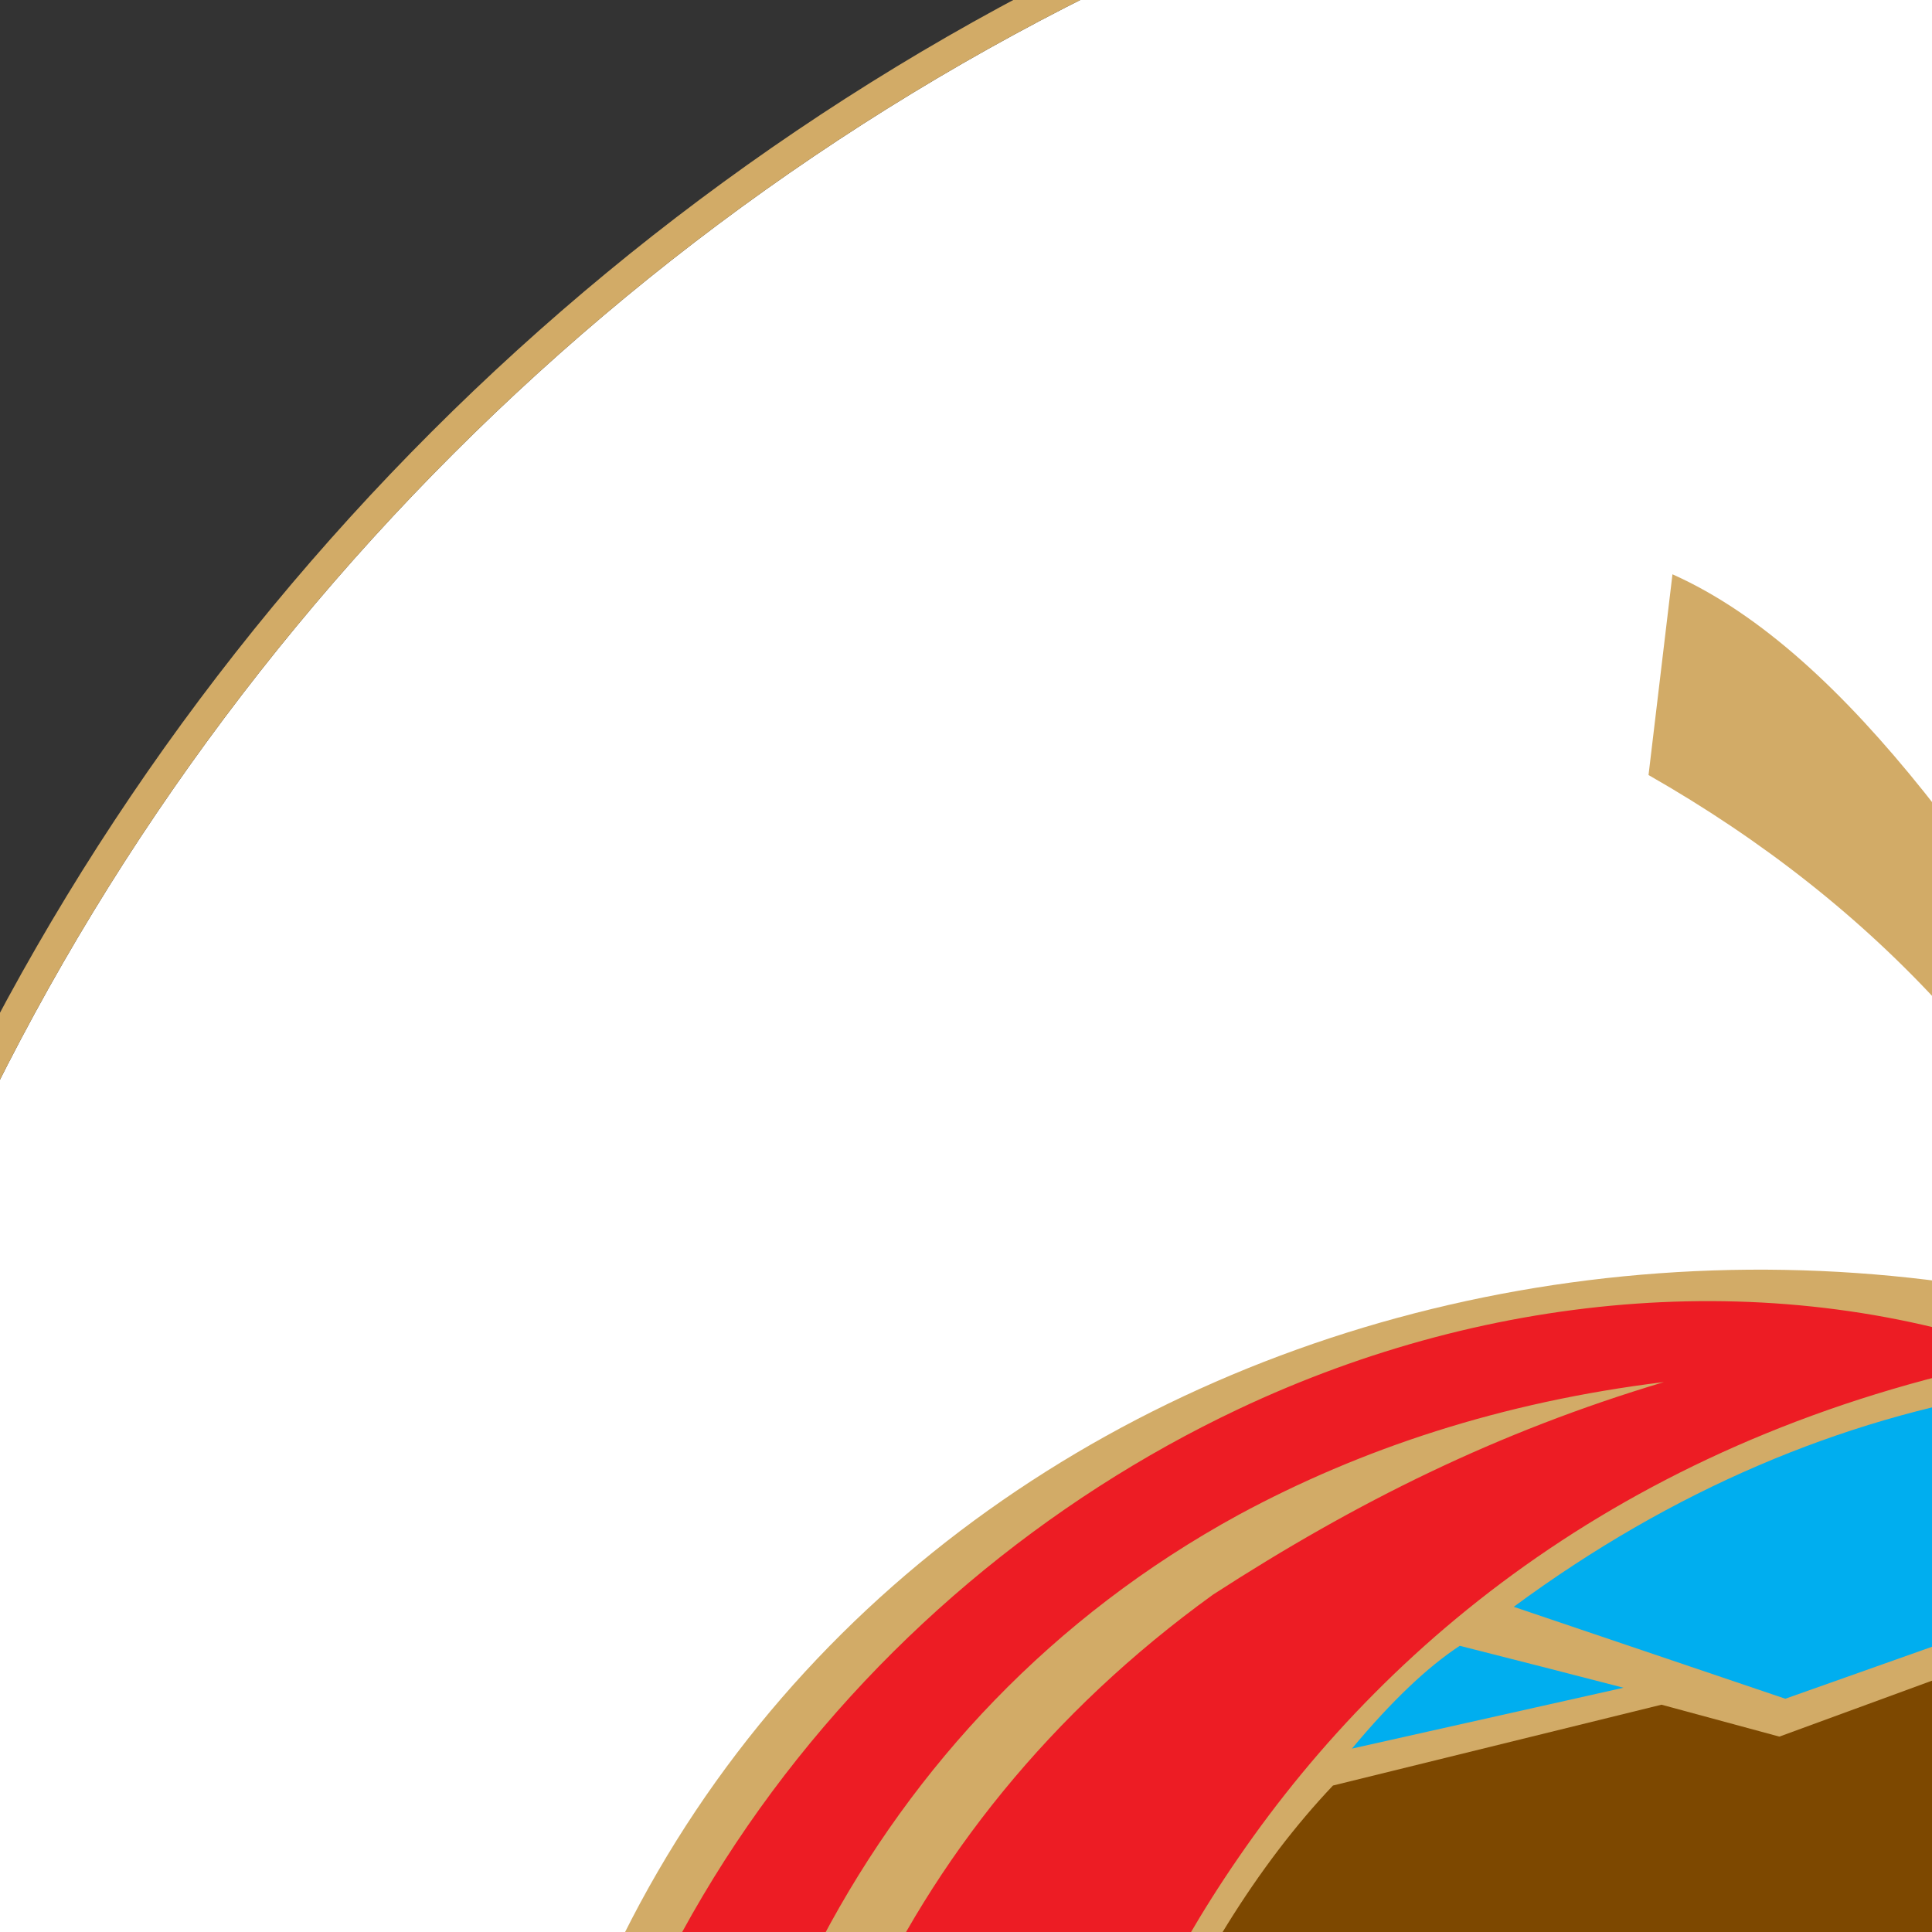 <?xml version="1.0" encoding="iso-8859-1"?>
<!-- Generator: Adobe Illustrator 29.7.1, SVG Export Plug-In . SVG Version: 9.03 Build 0)  -->
<svg version="1.1" id="Layer_1" xmlns="http://www.w3.org/2000/svg" xmlns:xlink="http://www.w3.org/1999/xlink" x="0px" y="0px"
	 viewBox="0 0 350 350" style="enable-background:new 0 0 350 350;" xml:space="preserve">
<rect x="0" y="0" width="350" height="350" fill="#333333" stroke="none"/>
<g>
	<g>
		<g>
			<path style="fill:#FFFFFF;" d="M393.436-46.919c-242.837,0-440.399,197.478-440.399,440.212
				c0,242.94,197.562,440.586,440.399,440.586c242.933,0,440.573-197.646,440.573-440.586
				C834.009,150.559,636.369-46.919,393.436-46.919L393.436-46.919z"/>
		</g>
		<g>
			<path style="fill:#D2AB67;" d="M393.436,839.48c-245.927,0-446-200.157-446-446.187c0-245.822,200.073-445.813,446-445.813
				c246.02,0,446.174,199.991,446.174,445.813C839.61,639.323,639.456,839.48,393.436,839.48L393.436,839.48z M393.436-46.919
				c-242.837,0-440.399,197.478-440.399,440.212c0,242.94,197.562,440.586,440.399,440.586
				c242.933,0,440.573-197.646,440.573-440.586C834.009,150.559,636.369-46.919,393.436-46.919L393.436-46.919z"/>
		</g>
	</g>
	<g>
		<path style="fill-rule:evenodd;clip-rule:evenodd;fill:#D2AB67;" d="M388.008,239.719C251.795,200.646,94.231,281.5,89.891,446.49
			c0.537,181.058,153.945,267.901,290.333,227.02c3.255,1.624,8.325,2.352,13.212,2.524c4.882-0.171,9.945-0.899,13.199-2.524
			c136.586,40.881,290.159-45.962,290.707-227.02c-4.347-164.624-161.178-245.486-297.397-206.956l-5.61-15.913
			c-1.438-3.977-2.716-7.782-4.154-11.762c4.879-4.521,11.569-6.878,16.454-11.213c70.909,18.27,150.866,6.327,210.199-58.246
			c3.986-6.153,2.175-8.865-3.787-9.231c-46.684,5.422-82.132-19.354-135.317-0.901c-33.466,12.844-61.508,36.174-74.717,61.499
			c-4.518,4.338-8.496,6.878-12.832,11.213c-27.137-43.957-54.821-86.462-87.198-100.941c-1.45,12.12-2.899,24.249-4.336,36.368
			C339.888,163.921,370.635,197.025,388.008,239.719z"/>
	</g>
	<g>
		<path style="fill-rule:evenodd;clip-rule:evenodd;fill:#00A651;" d="M419.481,182.193c-4.518,6.153-7.605,11.94,3.622,15.017
			c64.035,17.361,126.255-6.877,169.672-39.073c11.765-10.138,14.289-17.909,1.095-17.371
			C544.295,137.697,490.75,104.583,419.481,182.193z"/>
	</g>
	<g>
		<path style="fill-rule:evenodd;clip-rule:evenodd;fill:#00AEEF;" d="M244.917,316.775l49.2-11.026
			c-9.763-2.54-19.719-5.07-29.665-7.597C258.667,301.945,252.151,308.1,244.917,316.775z"/>
	</g>
	<g>
		<path style="fill-rule:evenodd;clip-rule:evenodd;fill:#00AEEF;" d="M274.227,291.09l49.2,16.652l92.441-32.745
			c56.43,39.067,112.875,78.502,169.134,117.761C533.451,257.986,389.63,205.886,274.227,291.09z"/>
	</g>
	<g>
		<path style="fill:#ED1C24;" d="M224.39,577.79c-28.766-41.422-39.259-87.733-38.349-129.7
			c0.719-30.572,11.757-73.082,38.349-111.612c28.217-41.071,73.981-77.61,143.265-90.809
			c-45.035-16.28-97.023-12.268-143.326,9.615C155.047,288.029,98.848,359.268,97.762,448.631
			c-1.081,88.088,48.483,172.937,126.629,209.657c38.706,18.271,84.295,24.784,133.862,14.114
			C294.036,650.329,251.345,616.141,224.39,577.79z M224.39,637.857c-131.332-78.883-135.125-289.627,0-363.435
			c22.063-11.93,47.569-20.444,77.06-24.05c-30.203,9.033-55.72,21.708-81.675,38.494c-118.49,85.567-98.857,254.366,4.614,335.959
			c27.311,21.527,60.782,37.085,99.674,43.044C285.172,665.343,252.07,654.486,224.39,637.857z"/>
	</g>
	<g>
		<path style="fill-rule:evenodd;clip-rule:evenodd;fill:#ED1C24;" d="M420.203,245.328
			C538.337,267.76,587.712,357.66,599.294,421.88h45.763c-10.132-73.808-59.881-142.726-158.284-171.847
			c106.185,13.2,163.708,88.449,174.751,171.847h26.95C670.019,288.378,526.382,207.156,420.203,245.328L420.203,245.328z
			 M401.209,483.746c81.031,0,162.089,0,243.31,0c-13.215,87.382-78.32,168.051-180.532,183.784
			c129.158-8.311,196.812-108.522,199.522-208.92c-89.18,0-179.633,0-269.348,0v-14.843h295.947v0.174h0.165
			c0,1.45,0.19,2.897,0.19,4.35c1.634,131.694-110.345,255.965-260.856,223.772c108.357-37.268,155.57-108.357,168.602-177.097
			H414.051L401.209,483.746z"/>
	</g>
	<g>
		<polygon style="fill-rule:evenodd;clip-rule:evenodd;fill:#5E331A;" points="421.833,502.024 512.09,502.024 512.09,512.147 
			432.69,512.147 		"/>
	</g>
	<g>
		<polygon style="fill-rule:evenodd;clip-rule:evenodd;fill:#FFFFFF;" points="509.939,519.204 462.894,519.204 509.939,559.543 		
			"/>
	</g>
	<g>
		<polygon style="fill-rule:evenodd;clip-rule:evenodd;fill:#FFFFFF;" points="454.213,519.204 440.105,519.204 456.572,533.496 
			464.889,533.321 507.04,568.041 509.211,565.154 		"/>
	</g>
	<g>
		<path style="fill-rule:evenodd;clip-rule:evenodd;fill:#FFFFFF;" d="M517.162,502.024c24.962,0,50.649,0,75.613,0
			c-10.673,50.101-38.709,87.543-75.613,119.565v-32.383h15.204l-15.204-12.12V502.024z"/>
	</g>
	<g>
		<path style="fill-rule:evenodd;clip-rule:evenodd;fill:#7D4800;" d="M241.481,323.465l59.513-14.642l21.351,5.78l92.798-33.996
			l168.596,119.026l9.036,28.945h97.497v11.395H389.63v18.639H266.981v56.069h4.527v51.374l-28.397,23.341h26.581
			c0,10.315,0,20.801,0,31.11c-52.45-46.314-79.411-104.913-78.141-173.848C193.181,401.807,214.164,352.239,241.481,323.465z"/>
	</g>
	<g>
		<polygon style="fill-rule:evenodd;clip-rule:evenodd;fill:#5E331A;" points="273.86,466.38 389.456,466.38 389.456,473.441 
			346.217,507.448 273.86,507.448 		"/>
	</g>
	<g>
		<polygon style="fill-rule:evenodd;clip-rule:evenodd;fill:#FFFFFF;" points="278.387,515.405 336.628,515.405 278.387,561.532 		
			"/>
	</g>
	<g>
		<polygon style="fill-rule:evenodd;clip-rule:evenodd;fill:#FFFFFF;" points="389.456,483.208 430.518,518.843 346.217,518.843 		
			"/>
	</g>
	<g>
		<polygon style="fill-rule:evenodd;clip-rule:evenodd;fill:#FFFFFF;" points="344.41,584.86 260.659,584.86 344.41,519.755 		"/>
	</g>
	<g>
		<polygon style="fill-rule:evenodd;clip-rule:evenodd;fill:#FFFFFF;" points="434.308,584.86 511.738,584.86 434.308,523.542 		"/>
	</g>
	<g>
		<path style="fill-rule:evenodd;clip-rule:evenodd;fill:#D2AB67;" d="M379.499,502.376c2.718,0,4.885,2.172,4.885,4.885
			c0,2.723-2.167,4.885-4.885,4.885c-2.53,0-4.703-2.163-4.703-4.885C374.796,504.548,376.969,502.376,379.499,502.376z"/>
	</g>
	<g>
		<path style="fill-rule:evenodd;clip-rule:evenodd;fill:#D2AB67;" d="M398.141,502.376c2.71,0,4.873,2.172,4.873,4.885
			c0,2.723-2.163,4.885-4.873,4.885c-2.533,0-4.887-2.163-4.887-4.885C393.254,504.548,395.608,502.376,398.141,502.376z"/>
	</g>
	<g>
		<path style="fill:#D2AB67;" d="M325.336,555.479h-9.422v-9.422h9.422V555.479L325.336,555.479z M316.472,554.919h8.305v-8.302
			h-8.305V554.919L316.472,554.919z"/>
	</g>
	<g>
		<path style="fill:#D2AB67;" d="M325.336,564.348h-9.422v-9.428h9.422V564.348L325.336,564.348z M316.472,563.787h8.305v-8.308
			h-8.305V563.787L316.472,563.787z"/>
	</g>
	<g>
		<path style="fill:#D2AB67;" d="M325.336,573.393h-9.422v-9.606h9.422V573.393L325.336,573.393z M316.472,572.833h8.305v-8.486
			h-8.305V572.833L316.472,572.833z"/>
	</g>
	<g>
		<path style="fill:#D2AB67;" d="M334.19,555.479h-9.413v-9.422h9.413V555.479L334.19,555.479z M325.336,554.919h8.296v-8.302
			h-8.296V554.919L325.336,554.919z"/>
	</g>
	<g>
		<path style="fill:#D2AB67;" d="M334.19,564.348h-9.413v-9.428h9.413V564.348L334.19,564.348z M325.336,563.787h8.296v-8.308
			h-8.296V563.787L325.336,563.787z"/>
	</g>
	<g>
		<path style="fill:#D2AB67;" d="M334.19,573.393h-9.413v-9.606h9.413V573.393L334.19,573.393z M325.336,572.833h8.296v-8.486
			h-8.296V572.833L325.336,572.833z"/>
	</g>
	<g>
		<path style="fill-rule:evenodd;clip-rule:evenodd;fill:#FFFFFF;" d="M274.227,588.308h70.183c0,24.784,0,49.562,0,74.337
			c-23.333-7.586-46.857-20.241-70.183-37.972V588.308z"/>
	</g>
	<g>
		<g>
			<path style="fill:#D2AB67;" d="M308.69,612.276h-10.692v-10.682h10.692V612.276L308.69,612.276z M298.559,611.716h9.571v-9.562
				h-9.571V611.716L298.559,611.716z"/>
		</g>
		<g>
			<path style="fill:#D2AB67;" d="M337.089,612.276h-10.692v-10.682h10.692V612.276L337.089,612.276z M326.955,611.716h9.575v-9.562
				h-9.575V611.716L326.955,611.716z"/>
		</g>
		<g>
			<path style="fill:#D2AB67;" d="M308.69,622.408h-10.692v-10.692h10.692V622.408L308.69,622.408z M298.559,621.848h9.571v-9.571
				h-9.571V621.848L298.559,621.848z"/>
		</g>
		<g>
			<path style="fill:#D2AB67;" d="M337.089,622.408h-10.692v-10.692h10.692V622.408L337.089,622.408z M326.955,621.848h9.575v-9.571
				h-9.575V621.848L326.955,621.848z"/>
		</g>
		<g>
			<path style="fill:#D2AB67;" d="M308.69,632.54h-10.692v-10.692h10.692V632.54L308.69,632.54z M298.559,631.98h9.571v-9.571
				h-9.571V631.98L298.559,631.98z"/>
		</g>
		<g>
			<path style="fill:#D2AB67;" d="M337.089,632.54h-10.692v-10.692h10.692V632.54L337.089,632.54z M326.955,631.98h9.575v-9.571
				h-9.575V631.98L326.955,631.98z"/>
		</g>
		<g>
			<path style="fill:#D2AB67;" d="M298.559,612.276h-10.687v-10.682h10.687V612.276L298.559,612.276z M288.432,611.716h9.567v-9.562
				h-9.567V611.716L288.432,611.716z"/>
		</g>
		<g>
			<path style="fill:#D2AB67;" d="M326.955,612.276H316.27v-10.682h10.685V612.276L326.955,612.276z M316.83,611.716h9.567v-9.562
				h-9.567V611.716L316.83,611.716z"/>
		</g>
		<g>
			<path style="fill:#D2AB67;" d="M298.559,622.408h-10.687v-10.692h10.687V622.408L298.559,622.408z M288.432,621.848h9.567v-9.571
				h-9.567V621.848L288.432,621.848z"/>
		</g>
		<g>
			<path style="fill:#D2AB67;" d="M326.955,622.408H316.27v-10.692h10.685V622.408L326.955,622.408z M316.83,621.848h9.567v-9.571
				h-9.567V621.848L316.83,621.848z"/>
		</g>
		<g>
			<path style="fill:#D2AB67;" d="M298.559,632.54h-10.687v-10.692h10.687V632.54L298.559,632.54z M288.432,631.98h9.567v-9.571
				h-9.567V631.98L288.432,631.98z"/>
		</g>
		<g>
			<path style="fill:#D2AB67;" d="M326.955,632.54H316.27v-10.692h10.685V632.54L326.955,632.54z M316.83,631.98h9.567v-9.571
				h-9.567V631.98L316.83,631.98z"/>
		</g>
	</g>
	<g>
		<path style="fill-rule:evenodd;clip-rule:evenodd;fill:#FFFFFF;" d="M434.308,587.757h77.969c0,12.493,0,24.965,0,37.268
			c-21.704,16.641-48.476,29.312-77.969,40.165V587.757z"/>
	</g>
	<g>
		<g>
			<path style="fill:#D2AB67;" d="M463.899,612.276h-10.691v-10.682h10.691V612.276L463.899,612.276z M453.768,611.716h9.571v-9.562
				h-9.571V611.716L453.768,611.716z"/>
		</g>
		<g>
			<path style="fill:#D2AB67;" d="M492.116,612.276h-10.692v-10.682h10.692V612.276L492.116,612.276z M481.984,611.716h9.571v-9.562
				h-9.571V611.716L481.984,611.716z"/>
		</g>
		<g>
			<path style="fill:#D2AB67;" d="M463.899,622.408h-10.691v-10.692h10.691V622.408L463.899,622.408z M453.768,621.848h9.571v-9.571
				h-9.571V621.848L453.768,621.848z"/>
		</g>
		<g>
			<path style="fill:#D2AB67;" d="M492.116,622.408h-10.692v-10.692h10.692V622.408L492.116,622.408z M481.984,621.848h9.571v-9.571
				h-9.571V621.848L481.984,621.848z"/>
		</g>
		<g>
			<path style="fill:#D2AB67;" d="M463.899,632.54h-10.691v-10.692h10.691V632.54L463.899,632.54z M453.768,631.98h9.571v-9.571
				h-9.571V631.98L453.768,631.98z"/>
		</g>
		<g>
			<path style="fill:#D2AB67;" d="M492.116,632.54h-10.692v-10.692h10.692V632.54L492.116,632.54z M481.984,631.98h9.571v-9.571
				h-9.571V631.98L481.984,631.98z"/>
		</g>
		<g>
			<path style="fill:#D2AB67;" d="M453.768,612.276h-10.872v-10.682h10.872V612.276L453.768,612.276z M443.453,611.716h9.755v-9.562
				h-9.755V611.716L443.453,611.716z"/>
		</g>
		<g>
			<path style="fill:#D2AB67;" d="M481.984,612.276h-10.692v-10.682h10.692V612.276L481.984,612.276z M471.853,611.716h9.571v-9.562
				h-9.571V611.716L471.853,611.716z"/>
		</g>
		<g>
			<path style="fill:#D2AB67;" d="M453.768,622.408h-10.872v-10.692h10.872V622.408L453.768,622.408z M443.453,621.848h9.755v-9.571
				h-9.755V621.848L443.453,621.848z"/>
		</g>
		<g>
			<path style="fill:#D2AB67;" d="M481.984,622.408h-10.692v-10.692h10.692V622.408L481.984,622.408z M471.853,621.848h9.571v-9.571
				h-9.571V621.848L471.853,621.848z"/>
		</g>
		<g>
			<path style="fill:#D2AB67;" d="M453.768,632.54h-10.872v-10.692h10.872V632.54L453.768,632.54z M443.453,631.98h9.755v-9.571
				h-9.755V631.98L443.453,631.98z"/>
		</g>
		<g>
			<path style="fill:#D2AB67;" d="M481.984,632.54h-10.692v-10.692h10.692V632.54L481.984,632.54z M471.853,631.98h9.571v-9.571
				h-9.571V631.98L471.853,631.98z"/>
		</g>
	</g>
	<g>
		<path style="fill:#D2AB67;" d="M449.975,555.479h-9.606v-9.422h9.606V555.479L449.975,555.479z M440.929,554.919h8.486v-8.302
			h-8.486V554.919L440.929,554.919z"/>
	</g>
	<g>
		<path style="fill:#D2AB67;" d="M449.975,564.348h-9.606v-9.428h9.606V564.348L449.975,564.348z M440.929,563.787h8.486v-8.308
			h-8.486V563.787L440.929,563.787z"/>
	</g>
	<g>
		<path style="fill:#D2AB67;" d="M449.975,573.393h-9.606v-9.606h9.606V573.393L449.975,573.393z M440.929,572.833h8.486v-8.486
			h-8.486V572.833L440.929,572.833z"/>
	</g>
	<g>
		<path style="fill:#D2AB67;" d="M458.837,555.479h-9.422v-9.422h9.422V555.479L458.837,555.479z M449.975,554.919h8.302v-8.302
			h-8.302V554.919L449.975,554.919z"/>
	</g>
	<g>
		<path style="fill:#D2AB67;" d="M458.837,564.348h-9.422v-9.428h9.422V564.348L458.837,564.348z M449.975,563.787h8.302v-8.308
			h-8.302V563.787L449.975,563.787z"/>
	</g>
	<g>
		<path style="fill:#D2AB67;" d="M458.837,573.393h-9.422v-9.606h9.422V573.393L458.837,573.393z M449.975,572.833h8.302v-8.486
			h-8.302V572.833L449.975,572.833z"/>
	</g>
	<g>
		<rect x="348.753" y="523.177" style="fill-rule:evenodd;clip-rule:evenodd;fill:#FFFFFF;" width="81.04" height="53.188"/>
	</g>
	<g>
		<rect x="348.753" y="578.898" style="fill-rule:evenodd;clip-rule:evenodd;fill:#FFFFFF;" width="81.04" height="11.943"/>
	</g>
	<g>
		<path style="fill-rule:evenodd;clip-rule:evenodd;fill:#FFFFFF;" d="M348.753,605.671c9.589-6.146,21.525-9.232,33.645-11.943
			h-33.645C348.753,597.702,348.753,601.697,348.753,605.671z"/>
	</g>
	<g>
		<path style="fill-rule:evenodd;clip-rule:evenodd;fill:#FFFFFF;" d="M429.793,605.671c-9.948-6.146-21.707-9.232-33.827-11.943
			h33.827C429.793,597.702,429.793,601.697,429.793,605.671z"/>
	</g>
	<g>
		<path style="fill:#D2AB67;" d="M368.258,547.756h-8.627V536.24h8.627V547.756L368.258,547.756z M360.299,547.094h7.294v-10.191
			h-7.294V547.094L360.299,547.094z"/>
	</g>
	<g>
		<path style="fill:#D2AB67;" d="M404.259,547.756h-8.626V536.24h8.626V547.756L404.259,547.756z M396.299,547.094h7.294v-10.191
			h-7.294V547.094L396.299,547.094z"/>
	</g>
	<g>
		<path style="fill:#D2AB67;" d="M368.258,558.616h-8.627v-11.522h8.627V558.616L368.258,558.616z M360.299,557.953h7.294v-10.197
			h-7.294V557.953L360.299,557.953z"/>
	</g>
	<g>
		<path style="fill:#D2AB67;" d="M404.259,558.616h-8.626v-11.522h8.626V558.616L404.259,558.616z M396.299,557.953h7.294v-10.197
			h-7.294V557.953L396.299,557.953z"/>
	</g>
	<g>
		<path style="fill:#D2AB67;" d="M368.258,569.46h-8.627v-11.507h8.627V569.46L368.258,569.46z M360.299,568.797h7.294v-10.181
			h-7.294V568.797L360.299,568.797z"/>
	</g>
	<g>
		<path style="fill:#D2AB67;" d="M404.259,569.46h-8.626v-11.507h8.626V569.46L404.259,569.46z M396.299,568.797h7.294v-10.181
			h-7.294V568.797L396.299,568.797z"/>
	</g>
	<g>
		<path style="fill:#D2AB67;" d="M376.397,547.756h-8.804V536.24h8.804V547.756L376.397,547.756z M368.258,547.094h7.473v-10.191
			h-7.473V547.094L368.258,547.094z"/>
	</g>
	<g>
		<path style="fill:#D2AB67;" d="M412.209,547.756h-8.616V536.24h8.616V547.756L412.209,547.756z M404.259,547.094h7.287v-10.191
			h-7.287V547.094L404.259,547.094z"/>
	</g>
	<g>
		<path style="fill:#D2AB67;" d="M376.397,558.616h-8.804v-11.522h8.804V558.616L376.397,558.616z M368.258,557.953h7.473v-10.197
			h-7.473V557.953L368.258,557.953z"/>
	</g>
	<g>
		<path style="fill:#D2AB67;" d="M412.209,558.616h-8.616v-11.522h8.616V558.616L412.209,558.616z M404.259,557.953h7.287v-10.197
			h-7.287V557.953L404.259,557.953z"/>
	</g>
	<g>
		<path style="fill:#D2AB67;" d="M376.397,569.46h-8.804v-11.507h8.804V569.46L376.397,569.46z M368.258,568.797h7.473v-10.181
			h-7.473V568.797L368.258,568.797z"/>
	</g>
	<g>
		<path style="fill:#D2AB67;" d="M412.209,569.46h-8.616v-11.507h8.616V569.46L412.209,569.46z M404.259,568.797h7.287v-10.181
			h-7.287V568.797L404.259,568.797z"/>
	</g>
	<g>
		<path style="fill:#D2AB67;" d="M384.361,547.756h-8.63V536.24h8.63V547.756L384.361,547.756z M376.397,547.094h7.298v-10.191
			h-7.298V547.094L376.397,547.094z"/>
	</g>
	<g>
		<path style="fill:#D2AB67;" d="M420.349,547.756h-8.803V536.24h8.803V547.756L420.349,547.756z M412.209,547.094h7.474v-10.191
			h-7.474V547.094L412.209,547.094z"/>
	</g>
	<g>
		<path style="fill:#D2AB67;" d="M384.361,558.616h-8.63v-11.522h8.63V558.616L384.361,558.616z M376.397,557.953h7.298v-10.197
			h-7.298V557.953L376.397,557.953z"/>
	</g>
	<g>
		<path style="fill:#D2AB67;" d="M420.349,558.616h-8.803v-11.522h8.803V558.616L420.349,558.616z M412.209,557.953h7.474v-10.197
			h-7.474V557.953L412.209,557.953z"/>
	</g>
	<g>
		<path style="fill:#D2AB67;" d="M384.361,569.46h-8.63v-11.507h8.63V569.46L384.361,569.46z M376.397,568.797h7.298v-10.181h-7.298
			V568.797L376.397,568.797z"/>
	</g>
	<g>
		<path style="fill:#D2AB67;" d="M420.349,569.46h-8.803v-11.507h8.803V569.46L420.349,569.46z M412.209,568.797h7.474v-10.181
			h-7.474V568.797L412.209,568.797z"/>
	</g>
	<g>
		<path style="fill-rule:evenodd;clip-rule:evenodd;fill:#5E331A;" d="M348.753,622.498c2.886-6.88,12.475-11.578,24.238-13.754
			v60.78c-8.14-1.435-16.094-3.444-24.238-6.332C348.753,649.635,348.753,636.068,348.753,622.498L348.753,622.498z
			 M377.881,608.023c8.496-1.263,17.727-1.089,26.225,0.187v62.043c-8.865,1.086-17.548,0.899-26.225-0.177V608.023L377.881,608.023
			z M408.808,609.109c10.315,2.349,18.636,6.693,21.352,13.389c0,13.57,0,28.4,0,41.97c-7.057,2.337-14.115,4.157-21.352,5.234
			V609.109z"/>
	</g>
	<g>
		<g>
			<path style="fill:#D2AB67;" d="M80.612,631.818l6.24-4.742l12.246,16.115l-14.751,11.211c-2.707-0.414-5.766-1.671-9.178-3.765
				c-3.41-2.097-6.275-4.668-8.591-7.717c-2.944-3.871-4.695-7.866-5.26-11.98c-0.561-4.114,0.117-8.047,2.04-11.79
				c1.921-3.746,4.66-6.967,8.213-9.665c3.855-2.931,7.896-4.729,12.123-5.389c4.226-0.66,8.322-0.043,12.289,1.858
				c3.032,1.441,5.893,3.927,8.58,7.465c3.493,4.596,5.257,8.918,5.294,12.973c0.036,4.048-1.366,7.735-4.204,11.062l-7.032-6.369
				c1.422-1.904,2.113-3.977,2.071-6.217c-0.042-2.24-0.882-4.437-2.521-6.591c-2.483-3.27-5.492-5.078-9.028-5.433
				c-3.535-0.355-7.342,1.017-11.415,4.114c-4.395,3.339-6.951,6.821-7.662,10.446c-0.714,3.622,0.132,7.017,2.538,10.185
				c1.19,1.565,2.69,2.9,4.501,4.008c1.811,1.108,3.585,1.892,5.318,2.356l4.697-3.569L80.612,631.818z"/>
		</g>
		<g>
			<path style="fill:#D2AB67;" d="M117.079,630.866l6.48,6.799l-18.231,17.379c-2.894,2.76-4.689,4.63-5.385,5.617
				c-1.1,1.606-1.546,3.351-1.336,5.24c0.208,1.892,1.218,3.784,3.028,5.682c1.839,1.929,3.619,3.009,5.341,3.236
				c1.723,0.227,3.253-0.106,4.59-0.999c1.338-0.899,3.34-2.614,6.002-5.156l18.623-17.749l6.478,6.796l-17.68,16.856
				c-4.042,3.852-7.071,6.391-9.091,7.614c-2.018,1.22-4.071,1.889-6.161,1.995c-2.089,0.106-4.263-0.339-6.521-1.344
				c-2.257-1.005-4.655-2.838-7.194-5.502c-3.065-3.217-5.019-6.008-5.859-8.377c-0.842-2.368-1.128-4.599-0.861-6.696
				c0.266-2.094,0.906-3.918,1.914-5.464c1.506-2.281,4.142-5.215,7.907-8.806L117.079,630.866z M124.525,634.814l5.534-5.274
				l5.274,5.532l-5.532,5.278L124.525,634.814z M133.938,644.691l5.534-5.281l5.296,5.558l-5.533,5.277L133.938,644.691z"/>
		</g>
		<g>
			<path style="fill:#D2AB67;" d="M114.419,695.187l29.708-35.787l10.812,8.98l-13.771,29.801l26.684-19.081l10.838,8.996
				l-29.707,35.784l-6.713-5.573l23.386-28.167l-30.488,22.27l-6.956-5.775l16.305-34.045l-23.384,28.167L114.419,695.187z"/>
		</g>
		<g>
			<path style="fill:#D2AB67;" d="M180.134,688.895l7.876,5.116l-13.725,21.125c-2.178,3.351-3.493,5.585-3.942,6.706
				c-0.7,1.814-0.731,3.619-0.09,5.408c0.638,1.792,2.058,3.401,4.259,4.83c2.234,1.453,4.216,2.091,5.943,1.913
				c1.729-0.174,3.141-0.852,4.235-2.032c1.095-1.179,2.645-3.314,4.65-6.4l14.02-21.573l7.874,5.116l-13.31,20.484
				c-3.043,4.68-5.405,7.851-7.087,9.509c-1.682,1.655-3.527,2.776-5.534,3.361c-2.009,0.588-4.226,0.656-6.654,0.199
				c-2.429-0.454-5.185-1.687-8.272-3.69c-3.723-2.421-6.268-4.686-7.633-6.796c-1.366-2.11-2.161-4.216-2.383-6.317
				c-0.226-2.1-0.025-4.017,0.6-5.757c0.938-2.57,2.824-6.033,5.659-10.399L180.134,688.895z M188.289,691.017l4.166-6.41
				l6.412,4.164l-4.166,6.413L188.289,691.017z M199.728,698.451l4.166-6.413l6.438,4.185l-4.166,6.413L199.728,698.451z"/>
		</g>
		<g>
			<path style="fill:#D2AB67;" d="M193.885,766.901l1.704-3.33c1.833,1.195,3.56,2.213,5.179,3.04
				c1.675,0.856,3.073,1.189,4.191,1.002c0.851-0.134,1.463-0.56,1.826-1.273c0.327-0.641,0.321-1.344-0.023-2.116
				c-0.342-0.768-1.126-1.469-2.351-2.094c-1.204-0.613-2.534-1.058-3.987-1.326l2.164-2.421c1.728,0.243,3.44,0.797,5.134,1.665
				c2.354,1.204,3.879,2.635,4.572,4.297c0.694,1.662,0.661,3.236-0.099,4.723c-0.846,1.656-2.214,2.657-4.098,3
				c-2.55,0.479-5.53-0.156-8.937-1.898C196.733,768.93,194.973,767.841,193.885,766.901z M197.08,737.178l8.537,3.373
				c-0.907,2.978-0.938,5.492-0.097,7.54c0.843,2.048,2.534,3.718,5.076,5.016c2.692,1.378,5.011,1.845,6.961,1.406
				c1.948-0.442,3.313-1.425,4.092-2.95c0.501-0.98,0.64-1.96,0.417-2.941c-0.224-0.98-0.92-2.091-2.091-3.333
				c-0.806-0.837-2.729-2.583-5.769-5.231c-3.915-3.401-6.36-6.376-7.339-8.921c-1.377-3.578-1.227-7.004,0.448-10.281
				c1.078-2.107,2.685-3.778,4.82-5.001c2.135-1.226,4.572-1.742,7.314-1.55c2.741,0.19,5.702,1.102,8.885,2.726
				c5.197,2.66,8.526,5.797,9.987,9.419c1.463,3.622,1.285,7.368-0.527,11.24l-8.548-3.908c0.73-2.309,0.745-4.232,0.045-5.766
				c-0.7-1.534-2.228-2.903-4.58-4.107c-2.43-1.242-4.588-1.718-6.472-1.419c-1.212,0.187-2.093,0.815-2.642,1.889
				c-0.501,0.98-0.515,2.029-0.044,3.149c0.604,1.425,2.691,3.656,6.267,6.7c3.577,3.04,6.077,5.573,7.501,7.595
				c1.424,2.023,2.231,4.204,2.424,6.547c0.191,2.343-0.383,4.823-1.721,7.44c-1.213,2.371-3.009,4.26-5.388,5.654
				c-2.377,1.4-5.027,1.985-7.953,1.761c-2.927-0.23-6.186-1.26-9.783-3.099c-5.234-2.679-8.637-5.943-10.203-9.799
				C195.129,746.473,195.256,742.092,197.08,737.178z"/>
		</g>
		<g>
			<path style="fill:#D2AB67;" d="M228.747,770.078l16.763-43.383l8.761,3.382l-6.598,17.077l17.162,6.631l6.598-17.074l8.759,3.385
				l-16.764,43.383l-8.758-3.385l7.33-18.969l-17.164-6.634l-7.331,18.969L228.747,770.078z"/>
		</g>
		<g>
			<path style="fill:#D2AB67;" d="M310.927,796.511l-9.873-2.62l-1.215-11.252l-17.968-4.767l-6.421,9.226l-9.628-2.555
				l29.435-40.308l9.599,2.548L310.927,796.511z M298.935,774.294l-1.767-18.325l-10.499,15.067L298.935,774.294z"/>
		</g>
		<g>
			<path style="fill:#D2AB67;" d="M313.658,796.823l6.944-45.987l9.033,1.363l14.185,33.553l4.638-30.709l8.625,1.301l-6.944,45.99
				l-9.316-1.41l-14.01-32.787l-4.529,29.987L313.658,796.823z"/>
		</g>
		<g>
			<path style="fill:#D2AB67;" d="M357.493,802.977l2.138-46.457l34.447,1.584l-0.362,7.86l-25.066-1.154l-0.475,10.299
				l23.325,1.077l-0.361,7.826l-23.325-1.073l-0.582,12.646l25.954,1.192l-0.359,7.829L357.493,802.977z"/>
		</g>
		<g>
			<path style="fill:#D2AB67;" d="M421.637,757.087l18.436-2.374c3.65-0.473,6.391-0.669,8.224-0.597
				c1.833,0.071,3.516,0.501,5.06,1.282c1.54,0.781,2.885,1.917,4.036,3.398c1.152,1.481,1.855,3.221,2.11,5.215
				c0.28,2.16-0.047,4.216-0.977,6.171c-0.93,1.954-2.337,3.51-4.21,4.671c2.916,0.454,5.256,1.571,7.02,3.348
				c1.764,1.777,2.816,3.995,3.165,6.662c0.268,2.097,0.04,4.198-0.675,6.307c-0.722,2.106-1.848,3.865-3.385,5.265
				c-1.537,1.404-3.522,2.399-5.962,2.99c-1.531,0.37-5.262,0.958-11.193,1.767l-15.701,2.023L421.637,757.087z M431.94,763.565
				l1.375,10.664l6.105-0.787c3.628-0.467,5.878-0.809,6.743-1.03c1.572-0.392,2.754-1.102,3.547-2.135
				c0.797-1.03,1.095-2.29,0.906-3.777c-0.187-1.428-0.728-2.536-1.63-3.327c-0.902-0.79-2.141-1.179-3.718-1.167
				c-0.937,0.012-3.594,0.305-7.978,0.868L431.94,763.565z M434.304,781.909l1.59,12.335l8.619-1.114
				c3.358-0.432,5.477-0.803,6.351-1.108c1.354-0.43,2.402-1.189,3.149-2.275c0.744-1.089,1.011-2.449,0.797-4.089
				c-0.174-1.382-0.663-2.514-1.459-3.392c-0.797-0.878-1.858-1.456-3.183-1.733c-1.323-0.274-4.108-0.143-8.342,0.404
				L434.304,781.909z"/>
		</g>
		<g>
			<path style="fill:#D2AB67;" d="M472.976,796.804l-10.891-45.212l33.522-8.078l1.845,7.648l-24.398,5.878l2.415,10.023
				l22.699-5.467l1.836,7.618l-22.697,5.467l2.962,12.307l25.261-6.087l1.833,7.62L472.976,796.804z"/>
		</g>
		<g>
			<path style="fill:#D2AB67;" d="M513.922,786.411l-15.169-43.56l8.868-3.087l12.59,36.157l22.052-7.677l2.576,7.403
				L513.922,786.411z"/>
		</g>
		<g>
			<path style="fill:#D2AB67;" d="M549.803,773.591l-19.535-42.21l31.297-14.482l3.301,7.141l-22.771,10.536l4.331,9.357
				l21.19-9.805l3.289,7.11l-21.187,9.808l5.315,11.485l23.58-10.91l3.289,7.11L549.803,773.591z"/>
		</g>
		<g>
			<path style="fill:#D2AB67;" d="M564.014,715.674l14.715-8.834c3.32-1.995,6.002-3.255,8.047-3.793
				c2.754-0.716,5.489-0.694,8.215,0.065c2.723,0.756,5.287,2.147,7.686,4.173c2.399,2.026,4.721,4.904,6.964,8.641
				c1.969,3.283,3.258,6.354,3.871,9.22c0.744,3.504,0.728,6.702-0.043,9.609c-0.582,2.2-1.83,4.39-3.746,6.578
				c-1.444,1.63-3.65,3.335-6.622,5.122l-15.15,9.092L564.014,715.674z M576.112,717.584l15.854,26.412l6.015-3.606
				c2.247-1.351,3.793-2.452,4.64-3.305c1.108-1.108,1.86-2.315,2.253-3.609c0.395-1.297,0.324-3.003-0.202-5.115
				c-0.529-2.11-1.717-4.711-3.569-7.792c-1.848-3.084-3.541-5.287-5.075-6.612c-1.534-1.319-3.068-2.15-4.602-2.49
				c-1.534-0.336-3.152-0.218-4.854,0.358c-1.279,0.426-3.557,1.618-6.839,3.588L576.112,717.584z"/>
		</g>
		<g>
			<path style="fill:#D2AB67;" d="M597.71,691.546l-4.86-6.896l7.154-5.044l4.863,6.895L597.71,691.546z M625.768,731.929
				l-26.804-38.003l7.673-5.411l26.804,38.006L625.768,731.929z"/>
		</g>
		<g>
			<path style="fill:#D2AB67;" d="M648.545,715.061l-12.356-15.182l-30.211-10.135l8.538-6.948l20.101,7.362l-3.295-21.038
				l8.392-6.83l3.774,31.733l12.316,15.132L648.545,715.061z"/>
		</g>
		<g>
			<path style="fill:#D2AB67;" d="M671.425,695.915l-32.847-32.921l24.408-24.358l5.557,5.573l-17.761,17.721l7.281,7.3
				l16.529-16.492l5.536,5.548L663.6,674.774l8.94,8.962l18.393-18.349l5.536,5.545L671.425,695.915z"/>
		</g>
		<g>
			<path style="fill:#D2AB67;" d="M687.724,658.133l5.094-7.636c2.723,1.515,5.171,2.076,7.35,1.684
				c2.178-0.392,4.17-1.696,5.978-3.905c1.911-2.34,2.86-4.509,2.838-6.507c-0.022-1.998-0.694-3.541-2.02-4.621
				c-0.852-0.697-1.78-1.039-2.785-1.03c-1.008,0.013-2.243,0.458-3.7,1.344c-0.99,0.607-3.103,2.122-6.329,4.537
				c-4.154,3.109-7.574,4.873-10.268,5.293c-3.787,0.591-7.104-0.277-9.954-2.604c-1.836-1.497-3.127-3.423-3.874-5.766
				c-0.747-2.346-0.737-4.836,0.028-7.477c0.762-2.639,2.275-5.343,4.534-8.112c3.696-4.518,7.468-7.11,11.314-7.776
				c3.852-0.666,7.477,0.296,10.878,2.885l-5.623,7.53c-2.104-1.198-3.983-1.618-5.629-1.257c-1.646,0.361-3.308,1.565-4.982,3.613
				c-1.724,2.113-2.642,4.12-2.751,6.027c-0.071,1.226,0.358,2.215,1.291,2.978c0.853,0.697,1.876,0.93,3.068,0.706
				c1.521-0.286,4.142-1.861,7.869-4.714c3.725-2.857,6.727-4.764,9.005-5.732c2.278-0.965,4.58-1.295,6.911-0.99
				c2.331,0.308,4.636,1.391,6.914,3.252c2.06,1.687,3.525,3.837,4.39,6.457c0.862,2.62,0.878,5.336,0.04,8.146
				c-0.834,2.813-2.53,5.785-5.091,8.909c-3.718,4.556-7.626,7.191-11.725,7.913C696.399,661.998,692.14,660.949,687.724,658.133z"
				/>
		</g>
		<g>
			<path style="fill:#D2AB67;" d="M686.352,605.11l-6.889-4.876l5.062-7.147l6.886,4.882L686.352,605.11z M726.274,633.819
				l-37.95-26.882l5.427-7.661l37.95,26.882L726.274,633.819z"/>
		</g>
	</g>
</g>
</svg>
